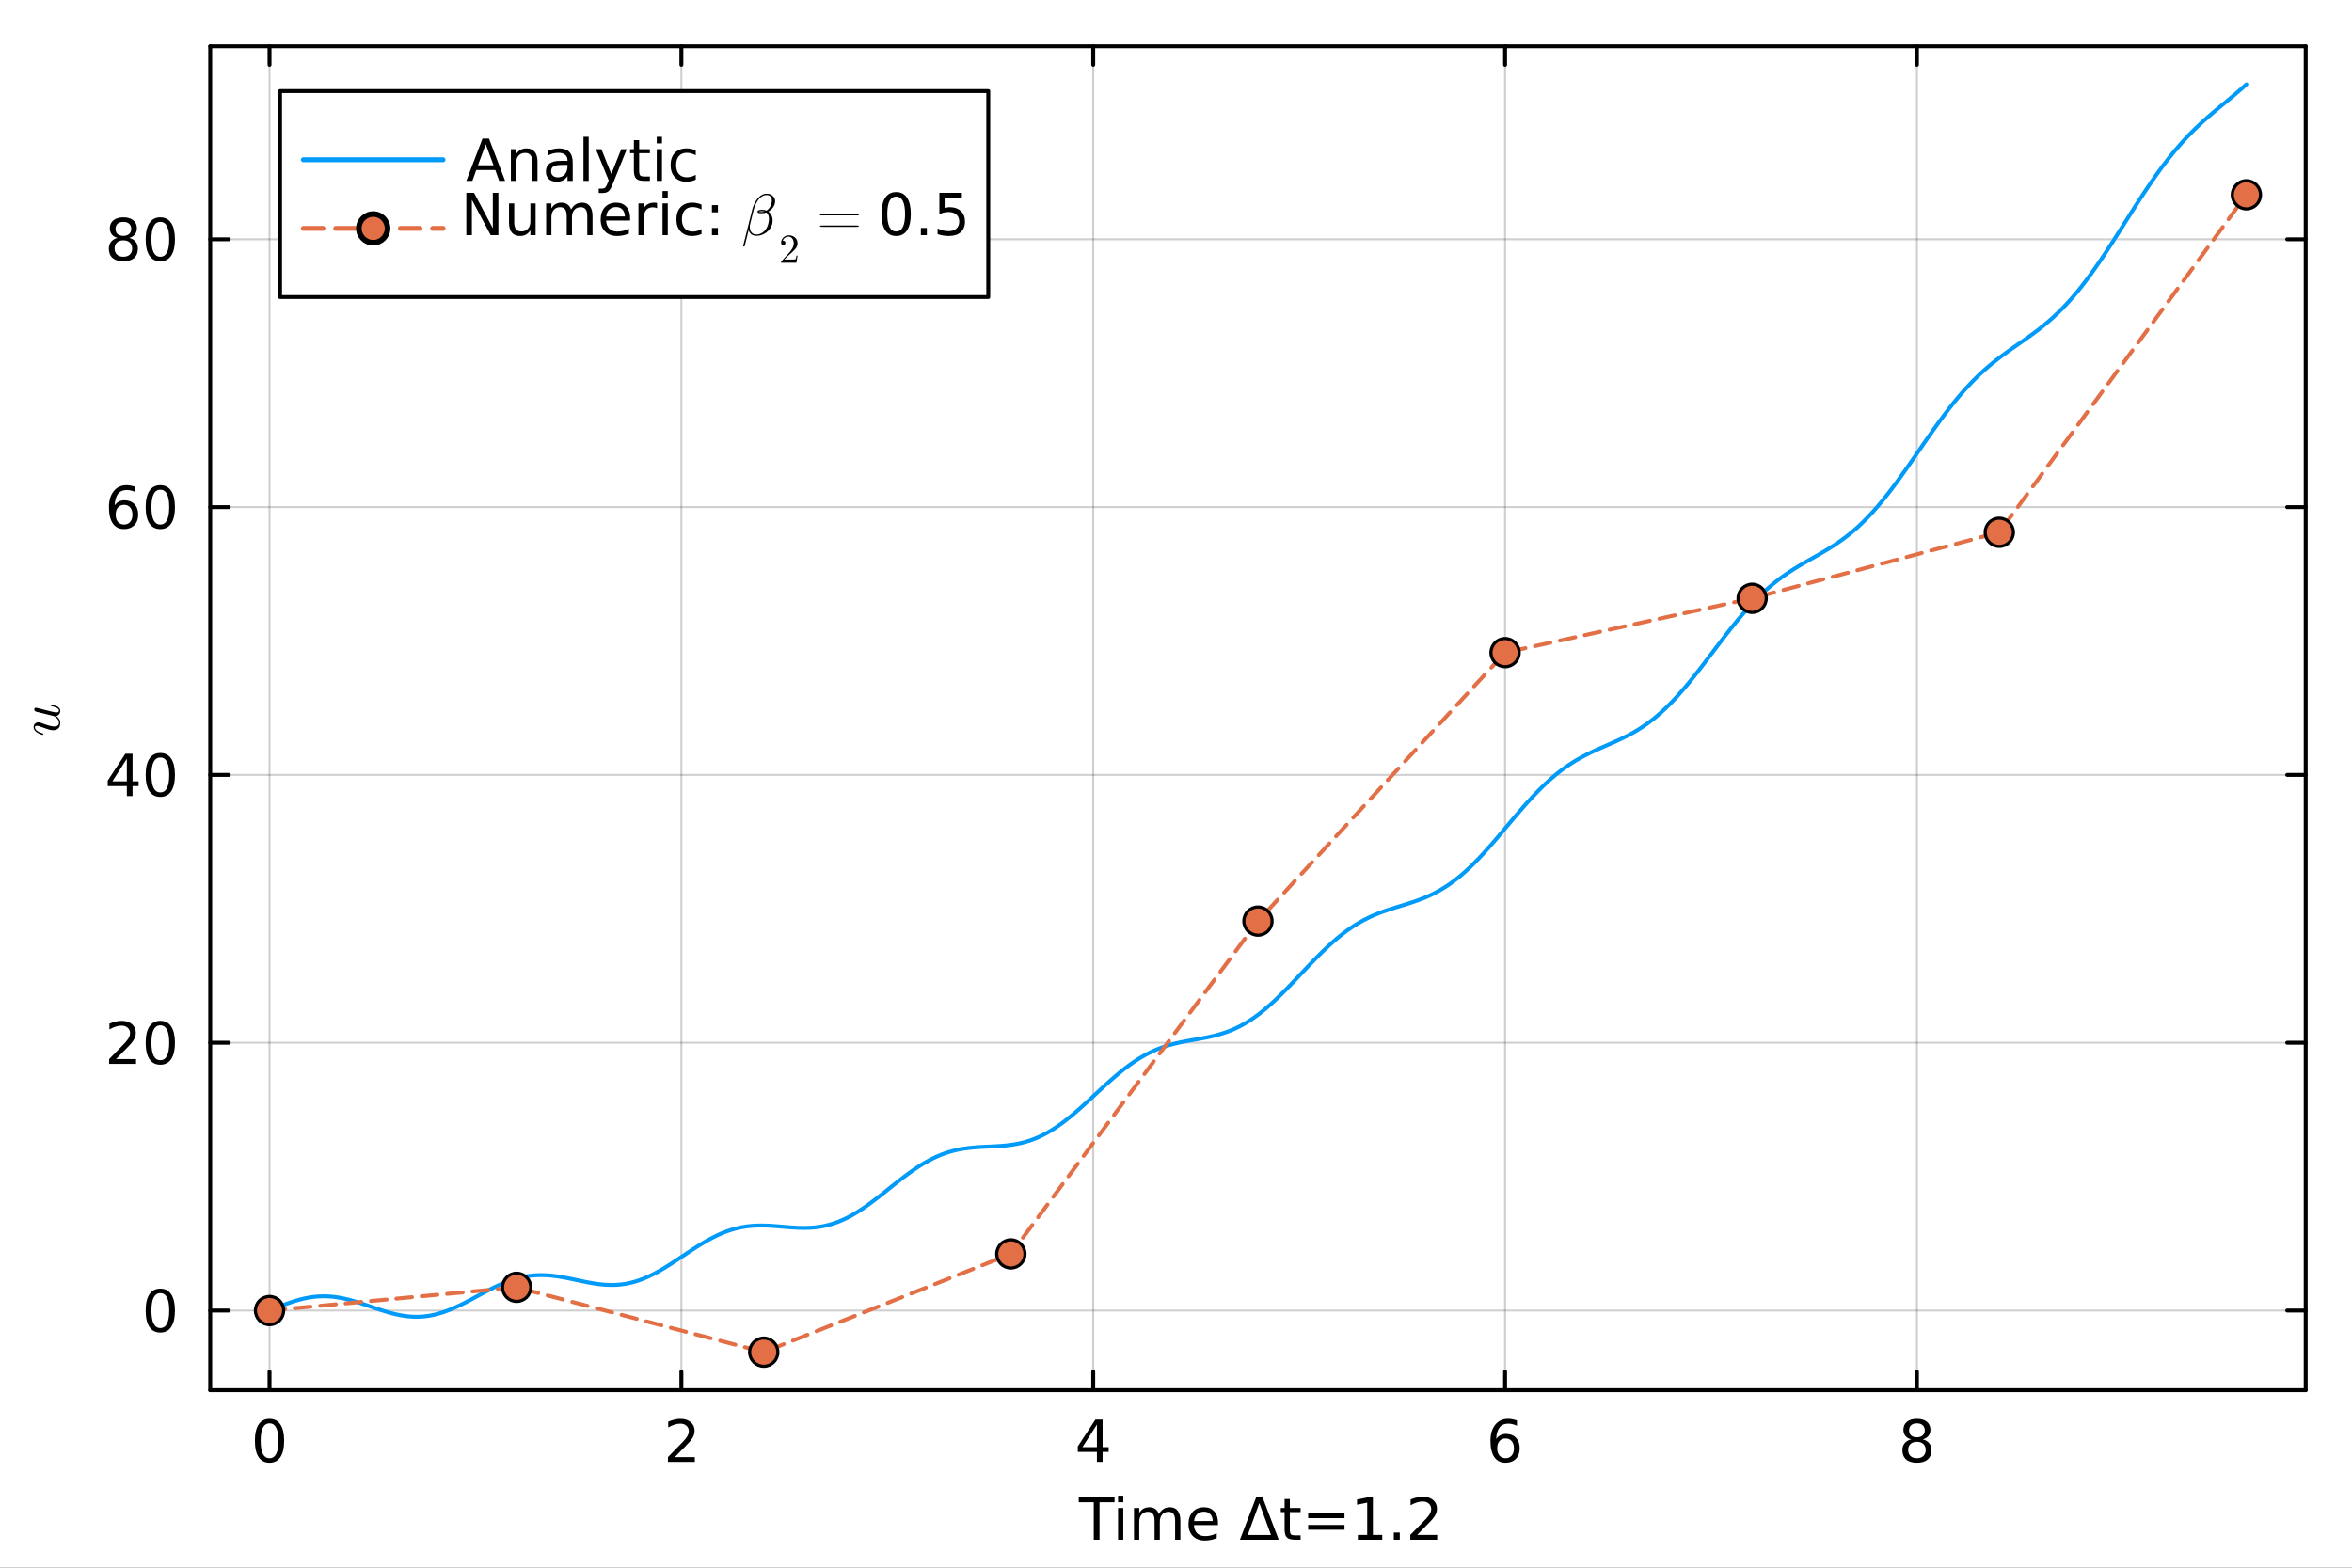 <?xml version="1.0" encoding="utf-8"?>
<svg xmlns="http://www.w3.org/2000/svg" xmlns:xlink="http://www.w3.org/1999/xlink" width="600" height="400" viewBox="0 0 2400 1600">
<rect x="0" y="0" width="2400" height="1600" fill="#333333" stroke="none"/>
<defs>
  <clipPath id="clip300">
    <rect x="0" y="0" width="2400" height="1600"/>
  </clipPath>
</defs>
<path clip-path="url(#clip300)" d="M0 1600 L2400 1600 L2400 0 L0 0  Z" fill="#ffffff" fill-rule="evenodd" fill-opacity="1"/>
<defs>
  <clipPath id="clip301">
    <rect x="480" y="0" width="1681" height="1600"/>
  </clipPath>
</defs>
<path clip-path="url(#clip300)" d="M214.516 1418.86 L2352.76 1418.86 L2352.76 47.244 L214.516 47.244  Z" fill="#ffffff" fill-rule="evenodd" fill-opacity="1"/>
<defs>
  <clipPath id="clip302">
    <rect x="214" y="47" width="2139" height="1373"/>
  </clipPath>
</defs>
<polyline clip-path="url(#clip302)" style="stroke:#000000; stroke-linecap:round; stroke-linejoin:round; stroke-width:2; stroke-opacity:0.1; fill:none" points="275.032,1418.86 275.032,47.244 "/>
<polyline clip-path="url(#clip302)" style="stroke:#000000; stroke-linecap:round; stroke-linejoin:round; stroke-width:2; stroke-opacity:0.1; fill:none" points="695.284,1418.86 695.284,47.244 "/>
<polyline clip-path="url(#clip302)" style="stroke:#000000; stroke-linecap:round; stroke-linejoin:round; stroke-width:2; stroke-opacity:0.1; fill:none" points="1115.54,1418.86 1115.54,47.244 "/>
<polyline clip-path="url(#clip302)" style="stroke:#000000; stroke-linecap:round; stroke-linejoin:round; stroke-width:2; stroke-opacity:0.1; fill:none" points="1535.79,1418.86 1535.79,47.244 "/>
<polyline clip-path="url(#clip302)" style="stroke:#000000; stroke-linecap:round; stroke-linejoin:round; stroke-width:2; stroke-opacity:0.1; fill:none" points="1956.04,1418.86 1956.04,47.244 "/>
<polyline clip-path="url(#clip302)" style="stroke:#000000; stroke-linecap:round; stroke-linejoin:round; stroke-width:2; stroke-opacity:0.1; fill:none" points="275.032,1418.86 275.032,47.244 "/>
<polyline clip-path="url(#clip302)" style="stroke:#000000; stroke-linecap:round; stroke-linejoin:round; stroke-width:2; stroke-opacity:0.1; fill:none" points="695.284,1418.86 695.284,47.244 "/>
<polyline clip-path="url(#clip302)" style="stroke:#000000; stroke-linecap:round; stroke-linejoin:round; stroke-width:2; stroke-opacity:0.1; fill:none" points="1115.54,1418.86 1115.54,47.244 "/>
<polyline clip-path="url(#clip302)" style="stroke:#000000; stroke-linecap:round; stroke-linejoin:round; stroke-width:2; stroke-opacity:0.1; fill:none" points="1535.79,1418.86 1535.79,47.244 "/>
<polyline clip-path="url(#clip302)" style="stroke:#000000; stroke-linecap:round; stroke-linejoin:round; stroke-width:2; stroke-opacity:0.1; fill:none" points="1956.04,1418.86 1956.04,47.244 "/>
<polyline clip-path="url(#clip302)" style="stroke:#000000; stroke-linecap:round; stroke-linejoin:round; stroke-width:2; stroke-opacity:0.1; fill:none" points="214.516,1337.57 2352.76,1337.57 "/>
<polyline clip-path="url(#clip302)" style="stroke:#000000; stroke-linecap:round; stroke-linejoin:round; stroke-width:2; stroke-opacity:0.1; fill:none" points="214.516,1064.23 2352.76,1064.23 "/>
<polyline clip-path="url(#clip302)" style="stroke:#000000; stroke-linecap:round; stroke-linejoin:round; stroke-width:2; stroke-opacity:0.1; fill:none" points="214.516,790.895 2352.76,790.895 "/>
<polyline clip-path="url(#clip302)" style="stroke:#000000; stroke-linecap:round; stroke-linejoin:round; stroke-width:2; stroke-opacity:0.1; fill:none" points="214.516,517.557 2352.76,517.557 "/>
<polyline clip-path="url(#clip302)" style="stroke:#000000; stroke-linecap:round; stroke-linejoin:round; stroke-width:2; stroke-opacity:0.1; fill:none" points="214.516,244.22 2352.76,244.22 "/>
<polyline clip-path="url(#clip302)" style="stroke:#000000; stroke-linecap:round; stroke-linejoin:round; stroke-width:2; stroke-opacity:0.1; fill:none" points="214.516,1337.57 2352.76,1337.57 "/>
<polyline clip-path="url(#clip302)" style="stroke:#000000; stroke-linecap:round; stroke-linejoin:round; stroke-width:2; stroke-opacity:0.1; fill:none" points="214.516,1064.23 2352.76,1064.23 "/>
<polyline clip-path="url(#clip302)" style="stroke:#000000; stroke-linecap:round; stroke-linejoin:round; stroke-width:2; stroke-opacity:0.1; fill:none" points="214.516,790.895 2352.76,790.895 "/>
<polyline clip-path="url(#clip302)" style="stroke:#000000; stroke-linecap:round; stroke-linejoin:round; stroke-width:2; stroke-opacity:0.1; fill:none" points="214.516,517.557 2352.76,517.557 "/>
<polyline clip-path="url(#clip302)" style="stroke:#000000; stroke-linecap:round; stroke-linejoin:round; stroke-width:2; stroke-opacity:0.1; fill:none" points="214.516,244.22 2352.76,244.22 "/>
<polyline clip-path="url(#clip300)" style="stroke:#000000; stroke-linecap:round; stroke-linejoin:round; stroke-width:4; stroke-opacity:1; fill:none" points="214.516,1418.86 2352.76,1418.86 "/>
<polyline clip-path="url(#clip300)" style="stroke:#000000; stroke-linecap:round; stroke-linejoin:round; stroke-width:4; stroke-opacity:1; fill:none" points="214.516,47.244 2352.76,47.244 "/>
<polyline clip-path="url(#clip300)" style="stroke:#000000; stroke-linecap:round; stroke-linejoin:round; stroke-width:4; stroke-opacity:1; fill:none" points="275.032,1418.86 275.032,1399.96 "/>
<polyline clip-path="url(#clip300)" style="stroke:#000000; stroke-linecap:round; stroke-linejoin:round; stroke-width:4; stroke-opacity:1; fill:none" points="695.284,1418.86 695.284,1399.96 "/>
<polyline clip-path="url(#clip300)" style="stroke:#000000; stroke-linecap:round; stroke-linejoin:round; stroke-width:4; stroke-opacity:1; fill:none" points="1115.54,1418.86 1115.54,1399.96 "/>
<polyline clip-path="url(#clip300)" style="stroke:#000000; stroke-linecap:round; stroke-linejoin:round; stroke-width:4; stroke-opacity:1; fill:none" points="1535.79,1418.86 1535.79,1399.96 "/>
<polyline clip-path="url(#clip300)" style="stroke:#000000; stroke-linecap:round; stroke-linejoin:round; stroke-width:4; stroke-opacity:1; fill:none" points="1956.04,1418.86 1956.04,1399.96 "/>
<polyline clip-path="url(#clip300)" style="stroke:#000000; stroke-linecap:round; stroke-linejoin:round; stroke-width:4; stroke-opacity:1; fill:none" points="275.032,47.244 275.032,66.142 "/>
<polyline clip-path="url(#clip300)" style="stroke:#000000; stroke-linecap:round; stroke-linejoin:round; stroke-width:4; stroke-opacity:1; fill:none" points="695.284,47.244 695.284,66.142 "/>
<polyline clip-path="url(#clip300)" style="stroke:#000000; stroke-linecap:round; stroke-linejoin:round; stroke-width:4; stroke-opacity:1; fill:none" points="1115.54,47.244 1115.54,66.142 "/>
<polyline clip-path="url(#clip300)" style="stroke:#000000; stroke-linecap:round; stroke-linejoin:round; stroke-width:4; stroke-opacity:1; fill:none" points="1535.79,47.244 1535.79,66.142 "/>
<polyline clip-path="url(#clip300)" style="stroke:#000000; stroke-linecap:round; stroke-linejoin:round; stroke-width:4; stroke-opacity:1; fill:none" points="1956.04,47.244 1956.04,66.142 "/>
<path clip-path="url(#clip300)" d="M275.032 1452.71 Q270.519 1452.71 268.233 1457.16 Q265.976 1461.59 265.976 1470.5 Q265.976 1479.39 268.233 1483.84 Q270.519 1488.27 275.032 1488.27 Q279.575 1488.27 281.832 1483.84 Q284.118 1479.39 284.118 1470.5 Q284.118 1461.59 281.832 1457.16 Q279.575 1452.71 275.032 1452.71 M275.032 1448.08 Q282.295 1448.08 286.115 1453.84 Q289.963 1459.57 289.963 1470.5 Q289.963 1481.41 286.115 1487.17 Q282.295 1492.9 275.032 1492.9 Q267.77 1492.9 263.921 1487.17 Q260.102 1481.41 260.102 1470.5 Q260.102 1459.57 263.921 1453.84 Q267.77 1448.08 275.032 1448.08 Z" fill="#000000" fill-rule="nonzero" fill-opacity="1" /><path clip-path="url(#clip300)" d="M688.6 1487.14 L708.999 1487.14 L708.999 1492.06 L681.569 1492.06 L681.569 1487.14 Q684.896 1483.7 690.625 1477.91 Q696.383 1472.09 697.859 1470.42 Q700.666 1467.26 701.765 1465.09 Q702.894 1462.89 702.894 1460.78 Q702.894 1457.34 700.463 1455.17 Q698.062 1453 694.184 1453 Q691.436 1453 688.368 1453.95 Q685.33 1454.91 681.858 1456.85 L681.858 1450.94 Q685.388 1449.53 688.455 1448.8 Q691.522 1448.08 694.069 1448.08 Q700.782 1448.08 704.775 1451.44 Q708.768 1454.79 708.768 1460.4 Q708.768 1463.07 707.755 1465.47 Q706.771 1467.84 704.138 1471.08 Q703.415 1471.92 699.537 1475.94 Q695.66 1479.94 688.6 1487.14 Z" fill="#000000" fill-rule="nonzero" fill-opacity="1" /><path clip-path="url(#clip300)" d="M1119.3 1453.95 L1104.54 1477.01 L1119.3 1477.01 L1119.3 1453.95 M1117.76 1448.86 L1125.11 1448.86 L1125.11 1477.01 L1131.28 1477.01 L1131.28 1481.87 L1125.11 1481.87 L1125.11 1492.06 L1119.3 1492.06 L1119.3 1481.87 L1099.79 1481.87 L1099.79 1476.23 L1117.76 1448.86 Z" fill="#000000" fill-rule="nonzero" fill-opacity="1" /><path clip-path="url(#clip300)" d="M1536.29 1468.13 Q1532.36 1468.13 1530.04 1470.82 Q1527.76 1473.51 1527.76 1478.2 Q1527.76 1482.86 1530.04 1485.58 Q1532.36 1488.27 1536.29 1488.27 Q1540.23 1488.27 1542.51 1485.58 Q1544.83 1482.86 1544.83 1478.2 Q1544.83 1473.51 1542.51 1470.82 Q1540.23 1468.13 1536.29 1468.13 M1547.9 1449.81 L1547.9 1455.14 Q1545.7 1454.1 1543.44 1453.55 Q1541.21 1453 1539.01 1453 Q1533.23 1453 1530.16 1456.9 Q1527.12 1460.81 1526.69 1468.71 Q1528.39 1466.19 1530.97 1464.86 Q1533.54 1463.5 1536.64 1463.5 Q1543.15 1463.5 1546.91 1467.47 Q1550.7 1471.4 1550.7 1478.2 Q1550.7 1484.86 1546.77 1488.88 Q1542.83 1492.9 1536.29 1492.9 Q1528.8 1492.9 1524.84 1487.17 Q1520.87 1481.41 1520.87 1470.5 Q1520.87 1460.26 1525.73 1454.18 Q1530.59 1448.08 1538.78 1448.08 Q1540.98 1448.08 1543.21 1448.51 Q1545.47 1448.95 1547.9 1449.81 Z" fill="#000000" fill-rule="nonzero" fill-opacity="1" /><path clip-path="url(#clip300)" d="M1956.04 1471.54 Q1951.87 1471.54 1949.47 1473.77 Q1947.1 1476 1947.1 1479.91 Q1947.1 1483.81 1949.47 1486.04 Q1951.87 1488.27 1956.04 1488.27 Q1960.21 1488.27 1962.61 1486.04 Q1965.01 1483.78 1965.01 1479.91 Q1965.01 1476 1962.61 1473.77 Q1960.23 1471.54 1956.04 1471.54 M1950.19 1469.06 Q1946.43 1468.13 1944.32 1465.56 Q1942.24 1462.98 1942.24 1459.28 Q1942.24 1454.1 1945.91 1451.09 Q1949.61 1448.08 1956.04 1448.08 Q1962.49 1448.08 1966.17 1451.09 Q1969.84 1454.1 1969.84 1459.28 Q1969.84 1462.98 1967.73 1465.56 Q1965.64 1468.13 1961.91 1469.06 Q1966.14 1470.04 1968.48 1472.9 Q1970.85 1475.77 1970.85 1479.91 Q1970.85 1486.19 1967 1489.54 Q1963.19 1492.9 1956.04 1492.9 Q1948.89 1492.9 1945.04 1489.54 Q1941.22 1486.19 1941.22 1479.91 Q1941.22 1475.77 1943.6 1472.9 Q1945.97 1470.04 1950.19 1469.06 M1948.05 1459.83 Q1948.05 1463.18 1950.14 1465.06 Q1952.25 1466.94 1956.04 1466.94 Q1959.8 1466.94 1961.91 1465.06 Q1964.05 1463.18 1964.05 1459.83 Q1964.05 1456.47 1961.91 1454.59 Q1959.8 1452.71 1956.04 1452.71 Q1952.25 1452.71 1950.14 1454.59 Q1948.05 1456.47 1948.05 1459.83 Z" fill="#000000" fill-rule="nonzero" fill-opacity="1" /><path clip-path="url(#clip300)" d="M1100.75 1528.3 L1137.3 1528.3 L1137.3 1533.22 L1121.96 1533.22 L1121.96 1571.5 L1116.09 1571.5 L1116.09 1533.22 L1100.75 1533.22 L1100.75 1528.3 Z" fill="#000000" fill-rule="nonzero" fill-opacity="1" /><path clip-path="url(#clip300)" d="M1140.89 1539.09 L1146.21 1539.09 L1146.21 1571.5 L1140.89 1571.5 L1140.89 1539.09 M1140.89 1526.48 L1146.21 1526.48 L1146.21 1533.22 L1140.89 1533.22 L1140.89 1526.48 Z" fill="#000000" fill-rule="nonzero" fill-opacity="1" /><path clip-path="url(#clip300)" d="M1182.58 1545.31 Q1184.58 1541.73 1187.35 1540.02 Q1190.13 1538.31 1193.89 1538.31 Q1198.96 1538.31 1201.71 1541.87 Q1204.46 1545.4 1204.46 1551.94 L1204.46 1571.5 L1199.1 1571.5 L1199.1 1552.11 Q1199.1 1547.45 1197.45 1545.2 Q1195.8 1542.94 1192.42 1542.94 Q1188.28 1542.94 1185.88 1545.69 Q1183.48 1548.44 1183.48 1553.18 L1183.48 1571.5 L1178.12 1571.5 L1178.12 1552.11 Q1178.12 1547.43 1176.48 1545.2 Q1174.83 1542.94 1171.38 1542.94 Q1167.3 1542.94 1164.9 1545.72 Q1162.5 1548.47 1162.5 1553.18 L1162.5 1571.5 L1157.15 1571.5 L1157.15 1539.09 L1162.5 1539.09 L1162.5 1544.13 Q1164.32 1541.15 1166.87 1539.73 Q1169.42 1538.31 1172.92 1538.31 Q1176.45 1538.31 1178.91 1540.11 Q1181.39 1541.9 1182.58 1545.31 Z" fill="#000000" fill-rule="nonzero" fill-opacity="1" /><path clip-path="url(#clip300)" d="M1242.79 1553.97 L1242.79 1556.57 L1218.32 1556.57 Q1218.66 1562.07 1221.61 1564.96 Q1224.59 1567.83 1229.89 1567.83 Q1232.96 1567.83 1235.82 1567.07 Q1238.71 1566.32 1241.55 1564.82 L1241.55 1569.85 Q1238.69 1571.07 1235.68 1571.7 Q1232.67 1572.34 1229.57 1572.34 Q1221.82 1572.34 1217.27 1567.83 Q1212.76 1563.31 1212.76 1555.61 Q1212.76 1547.66 1217.04 1543 Q1221.35 1538.31 1228.65 1538.31 Q1235.18 1538.31 1238.97 1542.54 Q1242.79 1546.73 1242.79 1553.97 M1237.47 1552.4 Q1237.41 1548.03 1235.01 1545.43 Q1232.64 1542.83 1228.7 1542.83 Q1224.25 1542.83 1221.56 1545.34 Q1218.89 1547.86 1218.49 1552.43 L1237.47 1552.4 Z" fill="#000000" fill-rule="nonzero" fill-opacity="1" /><path clip-path="url(#clip300)" d="M1285.04 1534.06 L1273.18 1566.64 L1296.93 1566.64 L1285.04 1534.06 M1265.25 1571.5 L1281.74 1528.3 L1288.37 1528.3 L1304.83 1571.5 L1265.25 1571.5 Z" fill="#000000" fill-rule="nonzero" fill-opacity="1" /><path clip-path="url(#clip300)" d="M1316.17 1529.89 L1316.17 1539.09 L1327.14 1539.09 L1327.14 1543.23 L1316.17 1543.23 L1316.17 1560.82 Q1316.17 1564.79 1317.24 1565.92 Q1318.34 1567.04 1321.67 1567.04 L1327.14 1567.04 L1327.14 1571.5 L1321.67 1571.5 Q1315.51 1571.5 1313.16 1569.21 Q1310.82 1566.9 1310.82 1560.82 L1310.82 1543.23 L1306.91 1543.23 L1306.91 1539.09 L1310.82 1539.09 L1310.82 1529.89 L1316.17 1529.89 Z" fill="#000000" fill-rule="nonzero" fill-opacity="1" /><path clip-path="url(#clip300)" d="M1334.84 1544.59 L1371.93 1544.59 L1371.93 1549.45 L1334.84 1549.45 L1334.84 1544.59 M1334.84 1556.4 L1371.93 1556.4 L1371.93 1561.31 L1334.84 1561.31 L1334.84 1556.4 Z" fill="#000000" fill-rule="nonzero" fill-opacity="1" /><path clip-path="url(#clip300)" d="M1385.56 1566.58 L1395.11 1566.58 L1395.11 1533.62 L1384.72 1535.71 L1384.72 1530.38 L1395.05 1528.3 L1400.9 1528.3 L1400.9 1566.58 L1410.44 1566.58 L1410.44 1571.5 L1385.56 1571.5 L1385.56 1566.58 Z" fill="#000000" fill-rule="nonzero" fill-opacity="1" /><path clip-path="url(#clip300)" d="M1422.25 1564.15 L1428.35 1564.15 L1428.35 1571.5 L1422.25 1571.5 L1422.25 1564.15 Z" fill="#000000" fill-rule="nonzero" fill-opacity="1" /><path clip-path="url(#clip300)" d="M1446.12 1566.58 L1466.52 1566.58 L1466.52 1571.5 L1439.09 1571.5 L1439.09 1566.58 Q1442.42 1563.14 1448.15 1557.35 Q1453.9 1551.53 1455.38 1549.86 Q1458.19 1546.7 1459.29 1544.53 Q1460.41 1542.33 1460.41 1540.22 Q1460.41 1536.78 1457.98 1534.61 Q1455.58 1532.44 1451.71 1532.44 Q1448.96 1532.44 1445.89 1533.39 Q1442.85 1534.35 1439.38 1536.29 L1439.38 1530.38 Q1442.91 1528.97 1445.98 1528.24 Q1449.04 1527.52 1451.59 1527.52 Q1458.3 1527.52 1462.3 1530.88 Q1466.29 1534.23 1466.29 1539.84 Q1466.29 1542.51 1465.28 1544.91 Q1464.29 1547.28 1461.66 1550.52 Q1460.94 1551.36 1457.06 1555.38 Q1453.18 1559.38 1446.12 1566.58 Z" fill="#000000" fill-rule="nonzero" fill-opacity="1" /><polyline clip-path="url(#clip300)" style="stroke:#000000; stroke-linecap:round; stroke-linejoin:round; stroke-width:4; stroke-opacity:1; fill:none" points="214.516,1418.86 214.516,47.244 "/>
<polyline clip-path="url(#clip300)" style="stroke:#000000; stroke-linecap:round; stroke-linejoin:round; stroke-width:4; stroke-opacity:1; fill:none" points="2352.76,1418.86 2352.76,47.244 "/>
<polyline clip-path="url(#clip300)" style="stroke:#000000; stroke-linecap:round; stroke-linejoin:round; stroke-width:4; stroke-opacity:1; fill:none" points="214.516,1337.57 233.414,1337.57 "/>
<polyline clip-path="url(#clip300)" style="stroke:#000000; stroke-linecap:round; stroke-linejoin:round; stroke-width:4; stroke-opacity:1; fill:none" points="214.516,1064.23 233.414,1064.23 "/>
<polyline clip-path="url(#clip300)" style="stroke:#000000; stroke-linecap:round; stroke-linejoin:round; stroke-width:4; stroke-opacity:1; fill:none" points="214.516,790.895 233.414,790.895 "/>
<polyline clip-path="url(#clip300)" style="stroke:#000000; stroke-linecap:round; stroke-linejoin:round; stroke-width:4; stroke-opacity:1; fill:none" points="214.516,517.557 233.414,517.557 "/>
<polyline clip-path="url(#clip300)" style="stroke:#000000; stroke-linecap:round; stroke-linejoin:round; stroke-width:4; stroke-opacity:1; fill:none" points="214.516,244.22 233.414,244.22 "/>
<polyline clip-path="url(#clip300)" style="stroke:#000000; stroke-linecap:round; stroke-linejoin:round; stroke-width:4; stroke-opacity:1; fill:none" points="2352.76,1337.57 2333.86,1337.57 "/>
<polyline clip-path="url(#clip300)" style="stroke:#000000; stroke-linecap:round; stroke-linejoin:round; stroke-width:4; stroke-opacity:1; fill:none" points="2352.76,1064.23 2333.86,1064.23 "/>
<polyline clip-path="url(#clip300)" style="stroke:#000000; stroke-linecap:round; stroke-linejoin:round; stroke-width:4; stroke-opacity:1; fill:none" points="2352.76,790.895 2333.86,790.895 "/>
<polyline clip-path="url(#clip300)" style="stroke:#000000; stroke-linecap:round; stroke-linejoin:round; stroke-width:4; stroke-opacity:1; fill:none" points="2352.76,517.557 2333.86,517.557 "/>
<polyline clip-path="url(#clip300)" style="stroke:#000000; stroke-linecap:round; stroke-linejoin:round; stroke-width:4; stroke-opacity:1; fill:none" points="2352.76,244.22 2333.86,244.22 "/>
<path clip-path="url(#clip300)" d="M163.586 1319.82 Q159.072 1319.82 156.786 1324.27 Q154.529 1328.7 154.529 1337.61 Q154.529 1346.5 156.786 1350.95 Q159.072 1355.38 163.586 1355.38 Q168.129 1355.38 170.385 1350.95 Q172.671 1346.5 172.671 1337.61 Q172.671 1328.7 170.385 1324.27 Q168.129 1319.82 163.586 1319.82 M163.586 1315.19 Q170.848 1315.19 174.668 1320.95 Q178.516 1326.68 178.516 1337.61 Q178.516 1348.52 174.668 1354.28 Q170.848 1360.01 163.586 1360.01 Q156.323 1360.01 152.475 1354.28 Q148.655 1348.52 148.655 1337.61 Q148.655 1326.68 152.475 1320.95 Q156.323 1315.19 163.586 1315.19 Z" fill="#000000" fill-rule="nonzero" fill-opacity="1" /><path clip-path="url(#clip300)" d="M118.418 1080.91 L138.817 1080.91 L138.817 1085.83 L111.387 1085.83 L111.387 1080.91 Q114.714 1077.47 120.444 1071.68 Q126.202 1065.87 127.677 1064.19 Q130.484 1061.04 131.584 1058.87 Q132.712 1056.67 132.712 1054.55 Q132.712 1051.11 130.281 1048.94 Q127.88 1046.77 124.003 1046.77 Q121.254 1046.77 118.187 1047.73 Q115.148 1048.68 111.676 1050.62 L111.676 1044.72 Q115.206 1043.3 118.273 1042.57 Q121.341 1041.85 123.887 1041.85 Q130.6 1041.85 134.593 1045.21 Q138.586 1048.56 138.586 1054.18 Q138.586 1056.84 137.573 1059.24 Q136.589 1061.61 133.956 1064.85 Q133.233 1065.69 129.356 1069.72 Q125.478 1073.71 118.418 1080.91 Z" fill="#000000" fill-rule="nonzero" fill-opacity="1" /><path clip-path="url(#clip300)" d="M163.586 1046.48 Q159.072 1046.48 156.786 1050.94 Q154.529 1055.36 154.529 1064.28 Q154.529 1073.16 156.786 1077.62 Q159.072 1082.04 163.586 1082.04 Q168.129 1082.04 170.385 1077.62 Q172.671 1073.16 172.671 1064.28 Q172.671 1055.36 170.385 1050.94 Q168.129 1046.48 163.586 1046.48 M163.586 1041.85 Q170.848 1041.85 174.668 1047.61 Q178.516 1053.34 178.516 1064.28 Q178.516 1075.18 174.668 1080.94 Q170.848 1086.67 163.586 1086.67 Q156.323 1086.67 152.475 1080.94 Q148.655 1075.18 148.655 1064.28 Q148.655 1053.34 152.475 1047.61 Q156.323 1041.85 163.586 1041.85 Z" fill="#000000" fill-rule="nonzero" fill-opacity="1" /><path clip-path="url(#clip300)" d="M129.442 774.388 L114.686 797.449 L129.442 797.449 L129.442 774.388 M127.909 769.295 L135.258 769.295 L135.258 797.449 L141.421 797.449 L141.421 802.31 L135.258 802.31 L135.258 812.495 L129.442 812.495 L129.442 802.31 L109.94 802.31 L109.94 796.668 L127.909 769.295 Z" fill="#000000" fill-rule="nonzero" fill-opacity="1" /><path clip-path="url(#clip300)" d="M163.586 773.143 Q159.072 773.143 156.786 777.599 Q154.529 782.026 154.529 790.938 Q154.529 799.822 156.786 804.277 Q159.072 808.705 163.586 808.705 Q168.129 808.705 170.385 804.277 Q172.671 799.822 172.671 790.938 Q172.671 782.026 170.385 777.599 Q168.129 773.143 163.586 773.143 M163.586 768.514 Q170.848 768.514 174.668 774.272 Q178.516 780.001 178.516 790.938 Q178.516 801.847 174.668 807.605 Q170.848 813.334 163.586 813.334 Q156.323 813.334 152.475 807.605 Q148.655 801.847 148.655 790.938 Q148.655 780.001 152.475 774.272 Q156.323 768.514 163.586 768.514 Z" fill="#000000" fill-rule="nonzero" fill-opacity="1" /><path clip-path="url(#clip300)" d="M126.607 515.228 Q122.672 515.228 120.357 517.919 Q118.071 520.61 118.071 525.297 Q118.071 529.956 120.357 532.676 Q122.672 535.367 126.607 535.367 Q130.542 535.367 132.828 532.676 Q135.143 529.956 135.143 525.297 Q135.143 520.61 132.828 517.919 Q130.542 515.228 126.607 515.228 M138.21 496.912 L138.21 502.236 Q136.011 501.195 133.754 500.645 Q131.526 500.095 129.327 500.095 Q123.54 500.095 120.473 504.001 Q117.434 507.907 117 515.807 Q118.707 513.289 121.283 511.958 Q123.858 510.598 126.954 510.598 Q133.464 510.598 137.226 514.563 Q141.016 518.498 141.016 525.297 Q141.016 531.952 137.081 535.974 Q133.146 539.996 126.607 539.996 Q119.113 539.996 115.148 534.267 Q111.184 528.509 111.184 517.601 Q111.184 507.358 116.045 501.281 Q120.907 495.176 129.095 495.176 Q131.294 495.176 133.522 495.61 Q135.779 496.044 138.21 496.912 Z" fill="#000000" fill-rule="nonzero" fill-opacity="1" /><path clip-path="url(#clip300)" d="M163.586 499.806 Q159.072 499.806 156.786 504.262 Q154.529 508.689 154.529 517.601 Q154.529 526.484 156.786 530.94 Q159.072 535.367 163.586 535.367 Q168.129 535.367 170.385 530.94 Q172.671 526.484 172.671 517.601 Q172.671 508.689 170.385 504.262 Q168.129 499.806 163.586 499.806 M163.586 495.176 Q170.848 495.176 174.668 500.934 Q178.516 506.663 178.516 517.601 Q178.516 528.509 174.668 534.267 Q170.848 539.996 163.586 539.996 Q156.323 539.996 152.475 534.267 Q148.655 528.509 148.655 517.601 Q148.655 506.663 152.475 500.934 Q156.323 495.176 163.586 495.176 Z" fill="#000000" fill-rule="nonzero" fill-opacity="1" /><path clip-path="url(#clip300)" d="M125.883 245.305 Q121.717 245.305 119.315 247.533 Q116.942 249.761 116.942 253.667 Q116.942 257.573 119.315 259.801 Q121.717 262.029 125.883 262.029 Q130.05 262.029 132.452 259.801 Q134.853 257.544 134.853 253.667 Q134.853 249.761 132.452 247.533 Q130.079 245.305 125.883 245.305 M120.038 242.816 Q116.277 241.89 114.165 239.315 Q112.081 236.74 112.081 233.036 Q112.081 227.857 115.756 224.848 Q119.46 221.838 125.883 221.838 Q132.336 221.838 136.011 224.848 Q139.685 227.857 139.685 233.036 Q139.685 236.74 137.573 239.315 Q135.49 241.89 131.757 242.816 Q135.982 243.8 138.325 246.665 Q140.698 249.529 140.698 253.667 Q140.698 259.946 136.85 263.302 Q133.03 266.659 125.883 266.659 Q118.736 266.659 114.888 263.302 Q111.069 259.946 111.069 253.667 Q111.069 249.529 113.441 246.665 Q115.814 243.8 120.038 242.816 M117.897 233.586 Q117.897 236.942 119.981 238.823 Q122.093 240.704 125.883 240.704 Q129.645 240.704 131.757 238.823 Q133.898 236.942 133.898 233.586 Q133.898 230.229 131.757 228.349 Q129.645 226.468 125.883 226.468 Q122.093 226.468 119.981 228.349 Q117.897 230.229 117.897 233.586 Z" fill="#000000" fill-rule="nonzero" fill-opacity="1" /><path clip-path="url(#clip300)" d="M163.586 226.468 Q159.072 226.468 156.786 230.924 Q154.529 235.351 154.529 244.263 Q154.529 253.146 156.786 257.602 Q159.072 262.029 163.586 262.029 Q168.129 262.029 170.385 257.602 Q172.671 253.146 172.671 244.263 Q172.671 235.351 170.385 230.924 Q168.129 226.468 163.586 226.468 M163.586 221.838 Q170.848 221.838 174.668 227.596 Q178.516 233.326 178.516 244.263 Q178.516 255.171 174.668 260.93 Q170.848 266.659 163.586 266.659 Q156.323 266.659 152.475 260.93 Q148.655 255.171 148.655 244.263 Q148.655 233.326 152.475 227.596 Q156.323 221.838 163.586 221.838 Z" fill="#000000" fill-rule="nonzero" fill-opacity="1" /><path clip-path="url(#clip300)" d="M52.231 719.201 Q56.008 719.963 58.174 720.987 Q61.483 722.656 61.483 725.438 Q61.483 727.37 60.399 728.834 Q59.287 730.268 57.442 730.766 Q58.174 731.322 58.672 731.82 Q59.17 732.289 59.931 733.196 Q60.663 734.104 61.073 735.333 Q61.483 736.534 61.483 737.91 Q61.483 738.964 61.278 739.93 Q61.102 740.896 60.604 741.921 Q60.077 742.917 59.287 743.648 Q58.496 744.351 57.208 744.82 Q55.92 745.288 54.28 745.288 Q52.231 745.288 49.449 744.498 Q46.668 743.678 41.691 741.804 Q39.056 740.779 37.592 740.779 Q36.918 740.779 36.479 740.926 Q36.04 741.072 35.894 741.365 Q35.718 741.628 35.689 741.804 Q35.63 741.98 35.63 742.272 Q35.63 744.088 37.475 745.669 Q39.319 747.25 43.067 748.333 Q43.799 748.567 43.974 748.714 Q44.15 748.86 44.15 749.299 Q44.121 750.031 43.535 750.031 Q43.301 750.031 42.393 749.768 Q41.456 749.504 40.08 748.889 Q38.675 748.245 37.416 747.367 Q36.128 746.488 35.22 745.112 Q34.313 743.707 34.313 742.097 Q34.313 739.901 35.747 738.554 Q37.153 737.178 39.231 737.178 Q40.52 737.178 43.008 738.203 Q51.645 741.453 55.246 741.453 Q60.136 741.453 60.136 737.734 Q60.136 736.505 59.638 735.363 Q59.14 734.192 58.438 733.43 Q57.735 732.669 56.974 732.084 Q56.213 731.469 55.715 731.205 Q55.217 730.913 55.1 730.883 L37.065 726.404 Q36.362 726.228 35.894 725.906 Q35.396 725.555 35.22 725.145 Q35.044 724.735 35.015 724.501 Q34.957 724.266 34.957 724.061 Q34.957 723.329 35.396 722.832 Q35.835 722.305 36.596 722.305 Q36.743 722.305 37.445 722.48 Q38.119 722.627 39.114 722.861 Q40.08 723.095 40.607 723.212 Q44.296 724.149 44.677 724.237 L51.148 725.906 Q51.528 725.994 52.758 726.287 Q53.987 726.55 54.632 726.696 Q55.246 726.843 56.096 726.989 Q56.915 727.106 57.384 727.106 Q58.848 727.106 59.492 726.667 Q60.136 726.228 60.136 725.262 Q60.136 724.354 59.521 723.652 Q58.877 722.92 57.647 722.363 Q56.388 721.807 55.364 721.485 Q54.339 721.163 52.728 720.753 Q52.026 720.607 51.85 720.49 Q51.645 720.343 51.645 719.933 Q51.645 719.201 52.231 719.201 Z" fill="#000000" fill-rule="nonzero" fill-opacity="1" /><polyline clip-path="url(#clip302)" style="stroke:#009af9; stroke-linecap:round; stroke-linejoin:round; stroke-width:4; stroke-opacity:1; fill:none" points="275.032,1337.57 277.052,1336.74 279.071,1335.92 281.09,1335.1 283.109,1334.28 285.129,1333.48 287.148,1332.68 289.167,1331.9 291.186,1331.14 293.205,1330.4 295.225,1329.68 297.244,1328.99 299.263,1328.33 301.282,1327.7 303.302,1327.1 305.321,1326.53 307.34,1326 309.359,1325.51 311.378,1325.06 313.398,1324.66 315.417,1324.29 317.436,1323.97 319.455,1323.69 321.475,1323.46 323.494,1323.28 325.513,1323.14 327.532,1323.05 329.552,1323.01 331.571,1323.01 333.59,1323.06 335.609,1323.16 337.628,1323.31 339.648,1323.49 341.667,1323.73 343.686,1324 345.705,1324.32 347.725,1324.68 349.744,1325.07 351.763,1325.51 353.782,1325.97 355.801,1326.47 357.821,1327 359.84,1327.56 361.859,1328.15 363.878,1328.76 365.898,1329.39 367.917,1330.03 369.936,1330.69 371.955,1331.37 373.974,1332.05 375.994,1332.74 378.013,1333.44 380.032,1334.13 382.051,1334.82 384.071,1335.51 386.09,1336.19 388.109,1336.86 390.128,1337.51 392.148,1338.14 394.167,1338.76 396.186,1339.35 398.205,1339.92 400.224,1340.46 402.244,1340.97 404.263,1341.44 406.282,1341.88 408.301,1342.28 410.321,1342.64 412.34,1342.96 414.359,1343.24 416.378,1343.47 418.397,1343.66 420.417,1343.79 422.436,1343.88 424.455,1343.92 426.474,1343.91 428.494,1343.84 430.513,1343.73 432.532,1343.56 434.551,1343.34 436.571,1343.07 438.59,1342.74 440.609,1342.36 442.628,1341.94 444.647,1341.46 446.667,1340.93 448.686,1340.36 450.705,1339.74 452.724,1339.07 454.744,1338.36 456.763,1337.61 458.782,1336.82 460.801,1335.99 462.82,1335.12 464.84,1334.22 466.859,1333.29 468.878,1332.33 470.897,1331.35 472.917,1330.34 474.936,1329.31 476.955,1328.27 478.974,1327.21 480.994,1326.14 483.013,1325.06 485.032,1323.97 487.051,1322.88 489.07,1321.79 491.09,1320.71 493.109,1319.63 495.128,1318.56 497.147,1317.5 499.167,1316.46 501.186,1315.44 503.205,1314.43 505.224,1313.45 507.243,1312.5 509.263,1311.57 511.282,1310.67 513.301,1309.81 515.32,1308.98 517.34,1308.18 519.359,1307.43 521.378,1306.71 523.397,1306.04 525.416,1305.41 527.436,1304.82 529.455,1304.28 531.474,1303.78 533.493,1303.33 535.513,1302.93 537.532,1302.57 539.551,1302.27 541.57,1302.01 543.59,1301.79 545.609,1301.62 547.628,1301.5 549.647,1301.42 551.666,1301.39 553.686,1301.4 555.705,1301.45 557.724,1301.55 559.743,1301.68 561.763,1301.85 563.782,1302.05 565.801,1302.28 567.82,1302.55 569.839,1302.85 571.859,1303.17 573.878,1303.51 575.897,1303.88 577.916,1304.26 579.936,1304.66 581.955,1305.07 583.974,1305.49 585.993,1305.92 588.013,1306.35 590.032,1306.78 592.051,1307.21 594.07,1307.63 596.089,1308.05 598.109,1308.46 600.128,1308.85 602.147,1309.22 604.166,1309.57 606.186,1309.91 608.205,1310.21 610.224,1310.49 612.243,1310.74 614.262,1310.95 616.282,1311.13 618.301,1311.27 620.32,1311.37 622.339,1311.43 624.359,1311.45 626.378,1311.42 628.397,1311.35 630.416,1311.22 632.435,1311.05 634.455,1310.83 636.474,1310.56 638.493,1310.24 640.512,1309.86 642.532,1309.43 644.551,1308.95 646.57,1308.42 648.589,1307.84 650.609,1307.2 652.628,1306.51 654.647,1305.78 656.666,1304.99 658.685,1304.15 660.705,1303.27 662.724,1302.35 664.743,1301.38 666.762,1300.36 668.782,1299.31 670.801,1298.22 672.82,1297.1 674.839,1295.94 676.858,1294.75 678.878,1293.53 680.897,1292.28 682.916,1291.01 684.935,1289.72 686.955,1288.42 688.974,1287.1 690.993,1285.76 693.012,1284.42 695.032,1283.07 697.051,1281.72 699.07,1280.37 701.089,1279.02 703.108,1277.68 705.128,1276.35 707.147,1275.03 709.166,1273.72 711.185,1272.43 713.205,1271.16 715.224,1269.92 717.243,1268.7 719.262,1267.51 721.281,1266.34 723.301,1265.21 725.32,1264.12 727.339,1263.06 729.358,1262.04 731.378,1261.06 733.397,1260.12 735.416,1259.23 737.435,1258.37 739.454,1257.57 741.474,1256.8 743.493,1256.09 745.512,1255.42 747.531,1254.8 749.551,1254.22 751.57,1253.7 753.589,1253.22 755.608,1252.78 757.628,1252.4 759.647,1252.06 761.666,1251.76 763.685,1251.5 765.704,1251.29 767.724,1251.12 769.743,1250.98 771.762,1250.89 773.781,1250.82 775.801,1250.79 777.82,1250.8 779.839,1250.83 781.858,1250.88 783.877,1250.96 785.897,1251.06 787.916,1251.18 789.935,1251.32 791.954,1251.47 793.974,1251.62 795.993,1251.79 798.012,1251.96 800.031,1252.13 802.051,1252.29 804.07,1252.46 806.089,1252.61 808.108,1252.75 810.127,1252.88 812.147,1252.99 814.166,1253.09 816.185,1253.16 818.204,1253.2 820.224,1253.22 822.243,1253.21 824.262,1253.16 826.281,1253.08 828.3,1252.96 830.32,1252.8 832.339,1252.6 834.358,1252.36 836.377,1252.07 838.397,1251.74 840.416,1251.35 842.435,1250.92 844.454,1250.44 846.474,1249.91 848.493,1249.33 850.512,1248.69 852.531,1248 854.55,1247.27 856.57,1246.47 858.589,1245.63 860.608,1244.73 862.627,1243.79 864.647,1242.79 866.666,1241.75 868.685,1240.65 870.704,1239.51 872.723,1238.32 874.743,1237.09 876.762,1235.82 878.781,1234.51 880.8,1233.16 882.82,1231.77 884.839,1230.35 886.858,1228.9 888.877,1227.42 890.896,1225.91 892.916,1224.38 894.935,1222.83 896.954,1221.26 898.973,1219.68 900.993,1218.09 903.012,1216.48 905.031,1214.87 907.05,1213.26 909.07,1211.64 911.089,1210.03 913.108,1208.43 915.127,1206.83 917.146,1205.25 919.166,1203.68 921.185,1202.12 923.204,1200.59 925.223,1199.08 927.243,1197.6 929.262,1196.14 931.281,1194.72 933.3,1193.32 935.319,1191.96 937.339,1190.64 939.358,1189.35 941.377,1188.11 943.396,1186.9 945.416,1185.74 947.435,1184.62 949.454,1183.55 951.473,1182.52 953.493,1181.54 955.512,1180.61 957.531,1179.72 959.55,1178.88 961.569,1178.09 963.589,1177.34 965.608,1176.65 967.627,1175.99 969.646,1175.38 971.666,1174.82 973.685,1174.3 975.704,1173.82 977.723,1173.38 979.742,1172.99 981.762,1172.62 983.781,1172.3 985.8,1172 987.819,1171.74 989.839,1171.51 991.858,1171.3 993.877,1171.11 995.896,1170.95 997.915,1170.81 999.935,1170.68 1001.95,1170.56 1003.97,1170.46 1005.99,1170.36 1008.01,1170.26 1010.03,1170.17 1012.05,1170.08 1014.07,1169.98 1016.09,1169.87 1018.11,1169.75 1020.13,1169.62 1022.15,1169.47 1024.17,1169.3 1026.18,1169.11 1028.2,1168.89 1030.22,1168.65 1032.24,1168.37 1034.26,1168.07 1036.28,1167.73 1038.3,1167.35 1040.32,1166.93 1042.34,1166.47 1044.36,1165.97 1046.38,1165.42 1048.4,1164.82 1050.42,1164.18 1052.43,1163.49 1054.45,1162.75 1056.47,1161.96 1058.49,1161.12 1060.51,1160.22 1062.53,1159.28 1064.55,1158.28 1066.57,1157.23 1068.59,1156.12 1070.61,1154.97 1072.63,1153.76 1074.65,1152.51 1076.67,1151.2 1078.68,1149.85 1080.7,1148.45 1082.72,1147 1084.74,1145.51 1086.76,1143.98 1088.78,1142.4 1090.8,1140.79 1092.82,1139.15 1094.84,1137.47 1096.86,1135.75 1098.88,1134.01 1100.9,1132.24 1102.92,1130.45 1104.93,1128.64 1106.95,1126.81 1108.97,1124.97 1110.99,1123.11 1113.01,1121.24 1115.03,1119.37 1117.05,1117.49 1119.07,1115.62 1121.09,1113.74 1123.11,1111.87 1125.13,1110.02 1127.15,1108.17 1129.17,1106.33 1131.18,1104.52 1133.2,1102.72 1135.22,1100.95 1137.24,1099.2 1139.26,1097.48 1141.28,1095.79 1143.3,1094.13 1145.32,1092.5 1147.34,1090.91 1149.36,1089.36 1151.38,1087.85 1153.4,1086.38 1155.42,1084.96 1157.43,1083.57 1159.45,1082.24 1161.47,1080.94 1163.49,1079.7 1165.51,1078.5 1167.53,1077.34 1169.55,1076.24 1171.57,1075.18 1173.59,1074.17 1175.61,1073.21 1177.63,1072.29 1179.65,1071.41 1181.67,1070.58 1183.68,1069.8 1185.7,1069.06 1187.72,1068.35 1189.74,1067.69 1191.76,1067.06 1193.78,1066.47 1195.8,1065.91 1197.82,1065.38 1199.84,1064.89 1201.86,1064.41 1203.88,1063.97 1205.9,1063.54 1207.92,1063.13 1209.93,1062.74 1211.95,1062.36 1213.97,1061.99 1215.99,1061.63 1218.01,1061.27 1220.03,1060.92 1222.05,1060.56 1224.07,1060.2 1226.09,1059.83 1228.11,1059.45 1230.13,1059.05 1232.15,1058.64 1234.16,1058.21 1236.18,1057.76 1238.2,1057.28 1240.22,1056.78 1242.24,1056.24 1244.26,1055.67 1246.28,1055.07 1248.3,1054.43 1250.32,1053.75 1252.34,1053.03 1254.36,1052.27 1256.38,1051.46 1258.4,1050.61 1260.41,1049.71 1262.43,1048.76 1264.45,1047.76 1266.47,1046.71 1268.49,1045.61 1270.51,1044.45 1272.53,1043.25 1274.55,1041.99 1276.57,1040.68 1278.59,1039.31 1280.61,1037.9 1282.63,1036.44 1284.65,1034.92 1286.66,1033.35 1288.68,1031.74 1290.7,1030.08 1292.72,1028.37 1294.74,1026.62 1296.76,1024.83 1298.78,1023 1300.8,1021.13 1302.82,1019.22 1304.84,1017.28 1306.86,1015.31 1308.88,1013.3 1310.9,1011.27 1312.91,1009.22 1314.93,1007.15 1316.95,1005.06 1318.97,1002.95 1320.99,1000.83 1323.01,998.702 1325.03,996.567 1327.05,994.428 1329.07,992.288 1331.09,990.152 1333.11,988.02 1335.13,985.898 1337.15,983.786 1339.16,981.689 1341.18,979.609 1343.2,977.549 1345.22,975.511 1347.24,973.498 1349.26,971.513 1351.28,969.557 1353.3,967.633 1355.32,965.744 1357.34,963.89 1359.36,962.075 1361.38,960.299 1363.4,958.564 1365.41,956.872 1367.43,955.223 1369.45,953.619 1371.47,952.061 1373.49,950.549 1375.51,949.083 1377.53,947.665 1379.55,946.294 1381.57,944.971 1383.59,943.694 1385.61,942.464 1387.63,941.28 1389.65,940.142 1391.66,939.047 1393.68,937.996 1395.7,936.988 1397.72,936.019 1399.74,935.09 1401.76,934.198 1403.78,933.342 1405.8,932.519 1407.82,931.727 1409.84,930.964 1411.86,930.228 1413.88,929.516 1415.9,928.825 1417.91,928.153 1419.93,927.498 1421.95,926.855 1423.97,926.223 1425.99,925.599 1428.01,924.979 1430.03,924.36 1432.05,923.74 1434.07,923.115 1436.09,922.483 1438.11,921.841 1440.13,921.185 1442.15,920.513 1444.16,919.821 1446.18,919.108 1448.2,918.369 1450.22,917.604 1452.24,916.808 1454.26,915.98 1456.28,915.118 1458.3,914.218 1460.32,913.279 1462.34,912.299 1464.36,911.276 1466.38,910.209 1468.4,909.096 1470.41,907.935 1472.43,906.725 1474.45,905.465 1476.47,904.155 1478.49,902.794 1480.51,901.381 1482.53,899.915 1484.55,898.398 1486.57,896.828 1488.59,895.206 1490.61,893.532 1492.63,891.807 1494.65,890.032 1496.66,888.207 1498.68,886.334 1500.7,884.413 1502.72,882.447 1504.74,880.437 1506.76,878.385 1508.78,876.292 1510.8,874.16 1512.82,871.992 1514.84,869.79 1516.86,867.556 1518.88,865.293 1520.9,863.004 1522.91,860.69 1524.93,858.355 1526.95,856.002 1528.97,853.633 1530.99,851.252 1533.01,848.861 1535.03,846.463 1537.05,844.061 1539.07,841.659 1541.09,839.26 1543.11,836.866 1545.13,834.479 1547.15,832.105 1549.16,829.744 1551.18,827.4 1553.2,825.076 1555.22,822.774 1557.24,820.497 1559.26,818.247 1561.28,816.026 1563.3,813.838 1565.32,811.684 1567.34,809.565 1569.36,807.484 1571.38,805.443 1573.4,803.443 1575.41,801.485 1577.43,799.571 1579.45,797.702 1581.47,795.878 1583.49,794.1 1585.51,792.37 1587.53,790.686 1589.55,789.049 1591.57,787.46 1593.59,785.918 1595.61,784.422 1597.63,782.973 1599.64,781.569 1601.66,780.209 1603.68,778.893 1605.7,777.619 1607.72,776.385 1609.74,775.191 1611.76,774.034 1613.78,772.913 1615.8,771.825 1617.82,770.769 1619.84,769.742 1621.86,768.741 1623.88,767.765 1625.89,766.81 1627.91,765.875 1629.93,764.956 1631.95,764.05 1633.97,763.154 1635.99,762.267 1638.01,761.384 1640.03,760.503 1642.05,759.62 1644.07,758.733 1646.09,757.839 1648.11,756.935 1650.13,756.017 1652.14,755.083 1654.16,754.13 1656.18,753.156 1658.2,752.156 1660.22,751.13 1662.24,750.074 1664.26,748.985 1666.28,747.862 1668.3,746.702 1670.32,745.503 1672.34,744.263 1674.36,742.98 1676.38,741.653 1678.39,740.28 1680.41,738.859 1682.43,737.39 1684.45,735.871 1686.47,734.301 1688.49,732.681 1690.51,731.008 1692.53,729.283 1694.55,727.506 1696.57,725.677 1698.59,723.795 1700.61,721.862 1702.63,719.878 1704.64,717.843 1706.66,715.758 1708.68,713.626 1710.7,711.445 1712.72,709.22 1714.74,706.95 1716.76,704.637 1718.78,702.284 1720.8,699.892 1722.82,697.463 1724.84,695.001 1726.86,692.506 1728.88,689.982 1730.89,687.432 1732.91,684.857 1734.93,682.26 1736.95,679.645 1738.97,677.015 1740.99,674.371 1743.01,671.718 1745.03,669.058 1747.05,666.394 1749.07,663.73 1751.09,661.067 1753.11,658.41 1755.13,655.76 1757.14,653.122 1759.16,650.498 1761.18,647.89 1763.2,645.302 1765.22,642.736 1767.24,640.194 1769.26,637.68 1771.28,635.195 1773.3,632.742 1775.32,630.323 1777.34,627.939 1779.36,625.593 1781.38,623.287 1783.39,621.022 1785.41,618.799 1787.43,616.619 1789.45,614.484 1791.47,612.395 1793.49,610.352 1795.51,608.355 1797.53,606.406 1799.55,604.504 1801.57,602.649 1803.59,600.841 1805.61,599.08 1807.63,597.365 1809.64,595.695 1811.66,594.07 1813.68,592.489 1815.7,590.949 1817.72,589.451 1819.74,587.991 1821.76,586.57 1823.78,585.184 1825.8,583.831 1827.82,582.51 1829.84,581.218 1831.86,579.954 1833.88,578.713 1835.89,577.495 1837.91,576.295 1839.93,575.113 1841.95,573.943 1843.97,572.785 1845.99,571.634 1848.01,570.488 1850.03,569.345 1852.05,568.2 1854.07,567.05 1856.09,565.894 1858.11,564.728 1860.13,563.548 1862.14,562.353 1864.16,561.139 1866.18,559.903 1868.2,558.642 1870.22,557.355 1872.24,556.038 1874.26,554.689 1876.28,553.305 1878.3,551.885 1880.32,550.426 1882.34,548.926 1884.36,547.383 1886.38,545.796 1888.39,544.163 1890.41,542.483 1892.43,540.754 1894.45,538.975 1896.47,537.146 1898.49,535.266 1900.51,533.334 1902.53,531.35 1904.55,529.313 1906.57,527.225 1908.59,525.084 1910.61,522.891 1912.63,520.647 1914.64,518.353 1916.66,516.009 1918.68,513.616 1920.7,511.176 1922.72,508.691 1924.74,506.161 1926.76,503.588 1928.78,500.975 1930.8,498.322 1932.82,495.634 1934.84,492.91 1936.86,490.155 1938.88,487.37 1940.89,484.558 1942.91,481.722 1944.93,478.865 1946.95,475.988 1948.97,473.096 1950.99,470.19 1953.01,467.275 1955.03,464.353 1957.05,461.426 1959.07,458.499 1961.09,455.573 1963.11,452.653 1965.12,449.74 1967.14,446.839 1969.16,443.951 1971.18,441.079 1973.2,438.227 1975.22,435.397 1977.24,432.591 1979.26,429.812 1981.28,427.063 1983.3,424.345 1985.32,421.661 1987.34,419.012 1989.36,416.402 1991.37,413.83 1993.39,411.299 1995.41,408.811 1997.43,406.366 1999.45,403.966 2001.47,401.611 2003.49,399.302 2005.51,397.04 2007.53,394.825 2009.55,392.657 2011.57,390.537 2013.59,388.463 2015.61,386.437 2017.62,384.456 2019.64,382.521 2021.66,380.631 2023.68,378.784 2025.7,376.979 2027.72,375.215 2029.74,373.491 2031.76,371.804 2033.78,370.153 2035.8,368.536 2037.82,366.95 2039.84,365.394 2041.86,363.865 2043.87,362.361 2045.89,360.878 2047.91,359.415 2049.93,357.969 2051.95,356.536 2053.97,355.114 2055.99,353.701 2058.01,352.292 2060.03,350.885 2062.05,349.478 2064.07,348.066 2066.09,346.648 2068.11,345.22 2070.12,343.778 2072.14,342.321 2074.16,340.846 2076.18,339.349 2078.2,337.827 2080.22,336.279 2082.24,334.701 2084.26,333.092 2086.28,331.447 2088.3,329.767 2090.32,328.048 2092.34,326.287 2094.36,324.485 2096.37,322.638 2098.39,320.745 2100.41,318.805 2102.43,316.817 2104.45,314.779 2106.47,312.69 2108.49,310.55 2110.51,308.359 2112.53,306.115 2114.55,303.82 2116.57,301.471 2118.59,299.071 2120.61,296.619 2122.62,294.116 2124.64,291.562 2126.66,288.958 2128.68,286.306 2130.7,283.606 2132.72,280.861 2134.74,278.071 2136.76,275.238 2138.78,272.364 2140.8,269.452 2142.82,266.503 2144.84,263.519 2146.86,260.503 2148.87,257.457 2150.89,254.384 2152.91,251.287 2154.93,248.168 2156.95,245.03 2158.97,241.876 2160.99,238.708 2163.01,235.531 2165.03,232.346 2167.05,229.157 2169.07,225.967 2171.09,222.779 2173.11,219.595 2175.12,216.419 2177.14,213.254 2179.16,210.103 2181.18,206.967 2183.2,203.851 2185.22,200.757 2187.24,197.687 2189.26,194.644 2191.28,191.63 2193.3,188.647 2195.32,185.698 2197.34,182.785 2199.36,179.909 2201.37,177.072 2203.39,174.276 2205.41,171.523 2207.43,168.812 2209.45,166.146 2211.47,163.526 2213.49,160.951 2215.51,158.424 2217.53,155.943 2219.55,153.51 2221.57,151.124 2223.59,148.785 2225.61,146.492 2227.62,144.246 2229.64,142.046 2231.66,139.89 2233.68,137.778 2235.7,135.708 2237.72,133.679 2239.74,131.69 2241.76,129.738 2243.78,127.822 2245.8,125.94 2247.82,124.09 2249.84,122.269 2251.86,120.476 2253.87,118.708 2255.89,116.961 2257.91,115.234 2259.93,113.524 2261.95,111.828 2263.97,110.143 2265.99,108.466 2268.01,106.795 2270.03,105.125 2272.05,103.455 2274.07,101.781 2276.09,100.101 2278.11,98.411 2280.12,96.708 2282.14,94.989 2284.16,93.252 2286.18,91.494 2288.2,89.711 2290.22,87.902 2292.24,86.063 "/>
<polyline clip-path="url(#clip302)" style="stroke:#e26f46; stroke-linecap:round; stroke-linejoin:round; stroke-width:4; stroke-opacity:1; fill:none" stroke-dasharray="16, 10" points="275.032,1337.57 527.183,1313.84 779.334,1380.04 1031.49,1279.75 1283.64,940.073 1535.79,666.091 1787.94,610.649 2040.09,543.279 2292.24,198.808 "/>
<circle clip-path="url(#clip302)" cx="275.032" cy="1337.57" r="14.4" fill="#e26f46" fill-rule="evenodd" fill-opacity="1" stroke="#000000" stroke-opacity="1" stroke-width="3.2"/>
<circle clip-path="url(#clip302)" cx="527.183" cy="1313.84" r="14.4" fill="#e26f46" fill-rule="evenodd" fill-opacity="1" stroke="#000000" stroke-opacity="1" stroke-width="3.2"/>
<circle clip-path="url(#clip302)" cx="779.334" cy="1380.04" r="14.4" fill="#e26f46" fill-rule="evenodd" fill-opacity="1" stroke="#000000" stroke-opacity="1" stroke-width="3.2"/>
<circle clip-path="url(#clip302)" cx="1031.49" cy="1279.75" r="14.4" fill="#e26f46" fill-rule="evenodd" fill-opacity="1" stroke="#000000" stroke-opacity="1" stroke-width="3.2"/>
<circle clip-path="url(#clip302)" cx="1283.64" cy="940.073" r="14.4" fill="#e26f46" fill-rule="evenodd" fill-opacity="1" stroke="#000000" stroke-opacity="1" stroke-width="3.2"/>
<circle clip-path="url(#clip302)" cx="1535.79" cy="666.091" r="14.4" fill="#e26f46" fill-rule="evenodd" fill-opacity="1" stroke="#000000" stroke-opacity="1" stroke-width="3.2"/>
<circle clip-path="url(#clip302)" cx="1787.94" cy="610.649" r="14.4" fill="#e26f46" fill-rule="evenodd" fill-opacity="1" stroke="#000000" stroke-opacity="1" stroke-width="3.2"/>
<circle clip-path="url(#clip302)" cx="2040.09" cy="543.279" r="14.4" fill="#e26f46" fill-rule="evenodd" fill-opacity="1" stroke="#000000" stroke-opacity="1" stroke-width="3.2"/>
<circle clip-path="url(#clip302)" cx="2292.24" cy="198.808" r="14.4" fill="#e26f46" fill-rule="evenodd" fill-opacity="1" stroke="#000000" stroke-opacity="1" stroke-width="3.2"/>
<path clip-path="url(#clip300)" d="M285.791 303.173 L1008.44 303.173 L1008.44 92.965 L285.791 92.965  Z" fill="#ffffff" fill-rule="evenodd" fill-opacity="1"/>
<polyline clip-path="url(#clip300)" style="stroke:#000000; stroke-linecap:round; stroke-linejoin:round; stroke-width:4; stroke-opacity:1; fill:none" points="285.791,303.173 1008.44,303.173 1008.44,92.965 285.791,92.965 285.791,303.173 "/>
<polyline clip-path="url(#clip300)" style="stroke:#009af9; stroke-linecap:round; stroke-linejoin:round; stroke-width:5; stroke-opacity:1; fill:none" points="309.549,163.034 452.098,163.034 "/>
<path clip-path="url(#clip300)" d="M495.648 147.192 L487.72 168.691 L503.605 168.691 L495.648 147.192 M492.35 141.434 L498.976 141.434 L515.44 184.634 L509.363 184.634 L505.428 173.552 L485.955 173.552 L482.02 184.634 L475.857 184.634 L492.35 141.434 Z" fill="#000000" fill-rule="nonzero" fill-opacity="1" /><path clip-path="url(#clip300)" d="M548.455 165.074 L548.455 184.634 L543.131 184.634 L543.131 165.248 Q543.131 160.647 541.337 158.361 Q539.543 156.075 535.955 156.075 Q531.643 156.075 529.155 158.824 Q526.667 161.573 526.667 166.318 L526.667 184.634 L521.314 184.634 L521.314 152.227 L526.667 152.227 L526.667 157.261 Q528.576 154.339 531.151 152.892 Q533.756 151.446 537.141 151.446 Q542.725 151.446 545.59 154.918 Q548.455 158.361 548.455 165.074 Z" fill="#000000" fill-rule="nonzero" fill-opacity="1" /><path clip-path="url(#clip300)" d="M573.802 168.344 Q567.349 168.344 564.861 169.819 Q562.372 171.295 562.372 174.854 Q562.372 177.69 564.224 179.368 Q566.105 181.017 569.317 181.017 Q573.744 181.017 576.406 177.892 Q579.097 174.738 579.097 169.53 L579.097 168.344 L573.802 168.344 M584.421 166.145 L584.421 184.634 L579.097 184.634 L579.097 179.715 Q577.274 182.666 574.554 184.084 Q571.834 185.473 567.899 185.473 Q562.922 185.473 559.971 182.695 Q557.048 179.889 557.048 175.201 Q557.048 169.732 560.694 166.955 Q564.369 164.177 571.632 164.177 L579.097 164.177 L579.097 163.656 Q579.097 159.981 576.666 157.985 Q574.265 155.959 569.895 155.959 Q567.118 155.959 564.485 156.625 Q561.851 157.29 559.421 158.621 L559.421 153.702 Q562.343 152.574 565.092 152.024 Q567.841 151.446 570.445 151.446 Q577.476 151.446 580.949 155.091 Q584.421 158.737 584.421 166.145 Z" fill="#000000" fill-rule="nonzero" fill-opacity="1" /><path clip-path="url(#clip300)" d="M595.387 139.611 L600.711 139.611 L600.711 184.634 L595.387 184.634 L595.387 139.611 Z" fill="#000000" fill-rule="nonzero" fill-opacity="1" /><path clip-path="url(#clip300)" d="M625.335 187.643 Q623.078 193.43 620.937 195.195 Q618.796 196.96 615.208 196.96 L610.954 196.96 L610.954 192.504 L614.079 192.504 Q616.278 192.504 617.494 191.463 Q618.709 190.421 620.185 186.544 L621.139 184.113 L608.032 152.227 L613.674 152.227 L623.801 177.574 L633.929 152.227 L639.571 152.227 L625.335 187.643 Z" fill="#000000" fill-rule="nonzero" fill-opacity="1" /><path clip-path="url(#clip300)" d="M652.187 143.025 L652.187 152.227 L663.153 152.227 L663.153 156.364 L652.187 156.364 L652.187 173.957 Q652.187 177.921 653.257 179.05 Q654.357 180.178 657.684 180.178 L663.153 180.178 L663.153 184.634 L657.684 184.634 Q651.521 184.634 649.177 182.348 Q646.834 180.033 646.834 173.957 L646.834 156.364 L642.927 156.364 L642.927 152.227 L646.834 152.227 L646.834 143.025 L652.187 143.025 Z" fill="#000000" fill-rule="nonzero" fill-opacity="1" /><path clip-path="url(#clip300)" d="M670.155 152.227 L675.479 152.227 L675.479 184.634 L670.155 184.634 L670.155 152.227 M670.155 139.611 L675.479 139.611 L675.479 146.353 L670.155 146.353 L670.155 139.611 Z" fill="#000000" fill-rule="nonzero" fill-opacity="1" /><path clip-path="url(#clip300)" d="M709.941 153.471 L709.941 158.448 Q707.684 157.204 705.398 156.596 Q703.141 155.959 700.826 155.959 Q695.647 155.959 692.783 159.258 Q689.918 162.528 689.918 168.459 Q689.918 174.391 692.783 177.69 Q695.647 180.959 700.826 180.959 Q703.141 180.959 705.398 180.352 Q707.684 179.715 709.941 178.471 L709.941 183.39 Q707.713 184.431 705.311 184.952 Q702.939 185.473 700.248 185.473 Q692.927 185.473 688.616 180.872 Q684.305 176.272 684.305 168.459 Q684.305 160.531 688.645 155.988 Q693.014 151.446 700.595 151.446 Q703.054 151.446 705.398 151.966 Q707.742 152.458 709.941 153.471 Z" fill="#000000" fill-rule="nonzero" fill-opacity="1" /><polyline clip-path="url(#clip300)" style="stroke:#e26f46; stroke-linecap:round; stroke-linejoin:round; stroke-width:5; stroke-opacity:1; fill:none" stroke-dasharray="20, 13" points="309.549,233.103 452.098,233.103 "/>
<circle clip-path="url(#clip300)" cx="380.824" cy="233.103" r="14.648" fill="#e26f46" fill-rule="evenodd" fill-opacity="1" stroke="#000000" stroke-opacity="1" stroke-width="5.689"/>
<path clip-path="url(#clip300)" d="M475.857 196.806 L483.727 196.806 L502.882 232.946 L502.882 196.806 L508.553 196.806 L508.553 240.006 L500.683 240.006 L481.528 203.866 L481.528 240.006 L475.857 240.006 L475.857 196.806 Z" fill="#000000" fill-rule="nonzero" fill-opacity="1" /><path clip-path="url(#clip300)" d="M519.404 227.217 L519.404 207.599 L524.728 207.599 L524.728 227.014 Q524.728 231.615 526.522 233.93 Q528.316 236.216 531.904 236.216 Q536.215 236.216 538.703 233.467 Q541.221 230.718 541.221 225.973 L541.221 207.599 L546.545 207.599 L546.545 240.006 L541.221 240.006 L541.221 235.029 Q539.282 237.981 536.707 239.427 Q534.161 240.845 530.775 240.845 Q525.191 240.845 522.297 237.373 Q519.404 233.901 519.404 227.217 M532.801 206.818 L532.801 206.818 Z" fill="#000000" fill-rule="nonzero" fill-opacity="1" /><path clip-path="url(#clip300)" d="M582.743 213.82 Q584.739 210.232 587.517 208.525 Q590.295 206.818 594.056 206.818 Q599.12 206.818 601.869 210.377 Q604.617 213.907 604.617 220.446 L604.617 240.006 L599.264 240.006 L599.264 220.62 Q599.264 215.961 597.615 213.704 Q595.966 211.447 592.581 211.447 Q588.443 211.447 586.041 214.196 Q583.64 216.945 583.64 221.69 L583.64 240.006 L578.287 240.006 L578.287 220.62 Q578.287 215.932 576.637 213.704 Q574.988 211.447 571.545 211.447 Q567.465 211.447 565.063 214.225 Q562.662 216.974 562.662 221.69 L562.662 240.006 L557.309 240.006 L557.309 207.599 L562.662 207.599 L562.662 212.634 Q564.485 209.653 567.031 208.236 Q569.577 206.818 573.078 206.818 Q576.608 206.818 579.068 208.612 Q581.556 210.406 582.743 213.82 Z" fill="#000000" fill-rule="nonzero" fill-opacity="1" /><path clip-path="url(#clip300)" d="M642.956 222.472 L642.956 225.076 L618.477 225.076 Q618.825 230.573 621.776 233.467 Q624.756 236.331 630.051 236.331 Q633.118 236.331 635.983 235.579 Q638.877 234.827 641.712 233.322 L641.712 238.357 Q638.848 239.572 635.838 240.209 Q632.829 240.845 629.733 240.845 Q621.978 240.845 617.436 236.331 Q612.922 231.818 612.922 224.121 Q612.922 216.164 617.204 211.505 Q621.516 206.818 628.807 206.818 Q635.346 206.818 639.137 211.042 Q642.956 215.238 642.956 222.472 M637.632 220.909 Q637.574 216.54 635.173 213.936 Q632.8 211.332 628.865 211.332 Q624.409 211.332 621.718 213.849 Q619.056 216.366 618.651 220.938 L637.632 220.909 Z" fill="#000000" fill-rule="nonzero" fill-opacity="1" /><path clip-path="url(#clip300)" d="M670.474 212.576 Q669.577 212.055 668.506 211.823 Q667.464 211.563 666.191 211.563 Q661.677 211.563 659.247 214.514 Q656.845 217.437 656.845 222.935 L656.845 240.006 L651.492 240.006 L651.492 207.599 L656.845 207.599 L656.845 212.634 Q658.523 209.682 661.214 208.264 Q663.905 206.818 667.754 206.818 Q668.303 206.818 668.969 206.905 Q669.634 206.962 670.445 207.107 L670.474 212.576 Z" fill="#000000" fill-rule="nonzero" fill-opacity="1" /><path clip-path="url(#clip300)" d="M676.058 207.599 L681.382 207.599 L681.382 240.006 L676.058 240.006 L676.058 207.599 M676.058 194.983 L681.382 194.983 L681.382 201.725 L676.058 201.725 L676.058 194.983 Z" fill="#000000" fill-rule="nonzero" fill-opacity="1" /><path clip-path="url(#clip300)" d="M715.844 208.843 L715.844 213.82 Q713.587 212.576 711.301 211.968 Q709.044 211.332 706.729 211.332 Q701.55 211.332 698.685 214.63 Q695.821 217.9 695.821 223.832 Q695.821 229.763 698.685 233.062 Q701.55 236.331 706.729 236.331 Q709.044 236.331 711.301 235.724 Q713.587 235.087 715.844 233.843 L715.844 238.762 Q713.616 239.804 711.214 240.324 Q708.841 240.845 706.15 240.845 Q698.83 240.845 694.519 236.245 Q690.207 231.644 690.207 223.832 Q690.207 215.903 694.548 211.361 Q698.917 206.818 706.498 206.818 Q708.957 206.818 711.301 207.339 Q713.645 207.83 715.844 208.843 Z" fill="#000000" fill-rule="nonzero" fill-opacity="1" /><path clip-path="url(#clip300)" d="M726.463 232.657 L732.568 232.657 L732.568 240.006 L726.463 240.006 L726.463 232.657 M726.463 209.364 L732.568 209.364 L732.568 216.713 L726.463 216.713 L726.463 209.364 Z" fill="#000000" fill-rule="nonzero" fill-opacity="1" /><path clip-path="url(#clip300)" d="M790.965 205.575 Q790.965 206.336 790.643 207.8 Q789.619 211.929 785.783 214.768 Q785.139 215.296 783.997 215.969 Q785.373 216.877 786.574 218.545 Q788.36 221.298 788.36 225.016 Q788.36 226.743 787.891 228.851 Q786.574 233.741 781.948 237.254 Q777.293 240.68 771.759 240.68 Q768.773 240.68 766.723 239.099 Q764.703 237.488 763.912 234.795 L759.843 251.22 Q759.755 251.63 759.228 251.63 L758.935 251.63 Q758.32 251.63 758.32 250.927 L767.572 214.037 Q768.187 211.548 769.183 209.206 Q770.178 206.863 771.554 204.755 Q772.959 202.647 774.57 201.096 Q776.18 199.515 778.171 198.607 Q780.162 197.67 782.27 197.67 Q786.691 197.67 789.209 200.686 Q790.965 202.823 790.965 205.575 M787.598 204.521 Q787.598 202.706 786.866 201.447 Q785.373 199.046 782.211 199.046 Q780.308 199.046 778.493 199.925 Q776.707 200.774 775.272 202.237 Q773.838 203.701 772.608 205.692 Q771.378 207.683 770.471 209.85 Q769.592 211.987 769.007 214.329 L765.406 228.851 Q765.054 230.403 765.054 231.779 Q765.054 235.058 766.87 237.195 Q768.685 239.333 771.818 239.333 Q775.975 239.333 779.547 236.229 Q782.65 233.448 783.939 228.558 Q784.671 225.484 784.671 223.347 Q784.671 221.005 783.822 219.189 Q783.207 217.726 782.006 216.847 Q779.781 217.638 777.527 217.638 Q776.443 217.638 775.858 217.608 Q775.302 217.579 774.482 217.462 Q773.691 217.345 773.311 217.023 Q772.959 216.701 772.959 216.203 Q772.959 215.91 773.018 215.793 Q773.135 215.325 773.516 215.003 Q773.896 214.681 774.335 214.534 Q774.775 214.359 775.507 214.271 Q776.268 214.183 776.766 214.183 Q777.263 214.154 778.112 214.154 Q780.103 214.154 782.123 214.944 Q782.885 214.534 783.704 213.802 Q786.31 211.372 787.189 207.508 Q787.598 206.073 787.598 204.521 M780.22 215.852 Q778.991 215.53 778.054 215.53 Q774.628 215.53 774.453 216.086 Q774.453 216.145 774.57 216.203 Q774.687 216.232 774.95 216.262 Q775.243 216.262 775.477 216.291 Q775.741 216.32 776.18 216.32 Q776.619 216.32 776.853 216.32 Q777.117 216.32 777.585 216.32 Q778.756 216.32 780.22 215.852 Z" fill="#000000" fill-rule="nonzero" fill-opacity="1" /><path clip-path="url(#clip300)" d="M797.048 268.138 Q797.048 267.38 797.11 267.154 Q797.192 266.929 797.52 266.58 L805.574 257.604 Q809.981 252.644 809.981 248.32 Q809.981 245.512 808.505 243.504 Q807.05 241.495 804.365 241.495 Q802.521 241.495 800.963 242.622 Q799.405 243.749 798.688 245.758 Q798.811 245.717 799.241 245.717 Q800.287 245.717 800.86 246.373 Q801.455 247.029 801.455 247.91 Q801.455 249.037 800.717 249.59 Q800 250.123 799.282 250.123 Q798.995 250.123 798.606 250.062 Q798.237 250 797.643 249.426 Q797.048 248.832 797.048 247.787 Q797.048 244.856 799.262 242.52 Q801.496 240.183 804.898 240.183 Q808.751 240.183 811.272 242.479 Q813.813 244.754 813.813 248.32 Q813.813 249.57 813.424 250.718 Q813.055 251.845 812.542 252.726 Q812.051 253.607 810.698 255.021 Q809.345 256.436 808.259 257.44 Q807.173 258.444 804.734 260.576 L800.287 264.9 L807.849 264.9 Q811.538 264.9 811.825 264.572 Q812.235 263.978 812.747 260.842 L813.813 260.842 L812.624 268.138 L797.048 268.138 Z" fill="#000000" fill-rule="nonzero" fill-opacity="1" /><path clip-path="url(#clip300)" d="M836.69 230.901 Q836.748 230.169 837.89 230.169 L874.634 230.169 Q876.362 230.169 876.391 230.842 Q876.391 231.574 874.751 231.545 L838.3 231.545 Q836.69 231.574 836.69 230.901 M836.69 219.189 Q836.69 218.458 837.949 218.487 L874.576 218.487 Q876.362 218.487 876.391 219.189 Q876.391 219.863 874.868 219.863 L837.89 219.863 Q836.69 219.863 836.69 219.189 Z" fill="#000000" fill-rule="nonzero" fill-opacity="1" /><path clip-path="url(#clip300)" d="M914.454 200.655 Q909.94 200.655 907.655 205.111 Q905.398 209.538 905.398 218.45 Q905.398 227.333 907.655 231.789 Q909.94 236.216 914.454 236.216 Q918.997 236.216 921.254 231.789 Q923.54 227.333 923.54 218.45 Q923.54 209.538 921.254 205.111 Q918.997 200.655 914.454 200.655 M914.454 196.025 Q921.717 196.025 925.536 201.783 Q929.385 207.512 929.385 218.45 Q929.385 229.358 925.536 235.116 Q921.717 240.845 914.454 240.845 Q907.192 240.845 903.343 235.116 Q899.524 229.358 899.524 218.45 Q899.524 207.512 903.343 201.783 Q907.192 196.025 914.454 196.025 Z" fill="#000000" fill-rule="nonzero" fill-opacity="1" /><path clip-path="url(#clip300)" d="M939.657 232.657 L945.762 232.657 L945.762 240.006 L939.657 240.006 L939.657 232.657 Z" fill="#000000" fill-rule="nonzero" fill-opacity="1" /><path clip-path="url(#clip300)" d="M958.551 196.806 L981.497 196.806 L981.497 201.725 L963.904 201.725 L963.904 212.315 Q965.177 211.881 966.451 211.679 Q967.724 211.447 968.997 211.447 Q976.231 211.447 980.455 215.411 Q984.68 219.376 984.68 226.146 Q984.68 233.12 980.339 236.997 Q975.999 240.845 968.1 240.845 Q965.38 240.845 962.544 240.382 Q959.738 239.919 956.728 238.993 L956.728 233.12 Q959.333 234.537 962.11 235.232 Q964.888 235.926 967.984 235.926 Q972.99 235.926 975.912 233.293 Q978.835 230.66 978.835 226.146 Q978.835 221.632 975.912 218.999 Q972.99 216.366 967.984 216.366 Q965.64 216.366 963.297 216.887 Q960.982 217.408 958.551 218.507 L958.551 196.806 Z" fill="#000000" fill-rule="nonzero" fill-opacity="1" /></svg>
